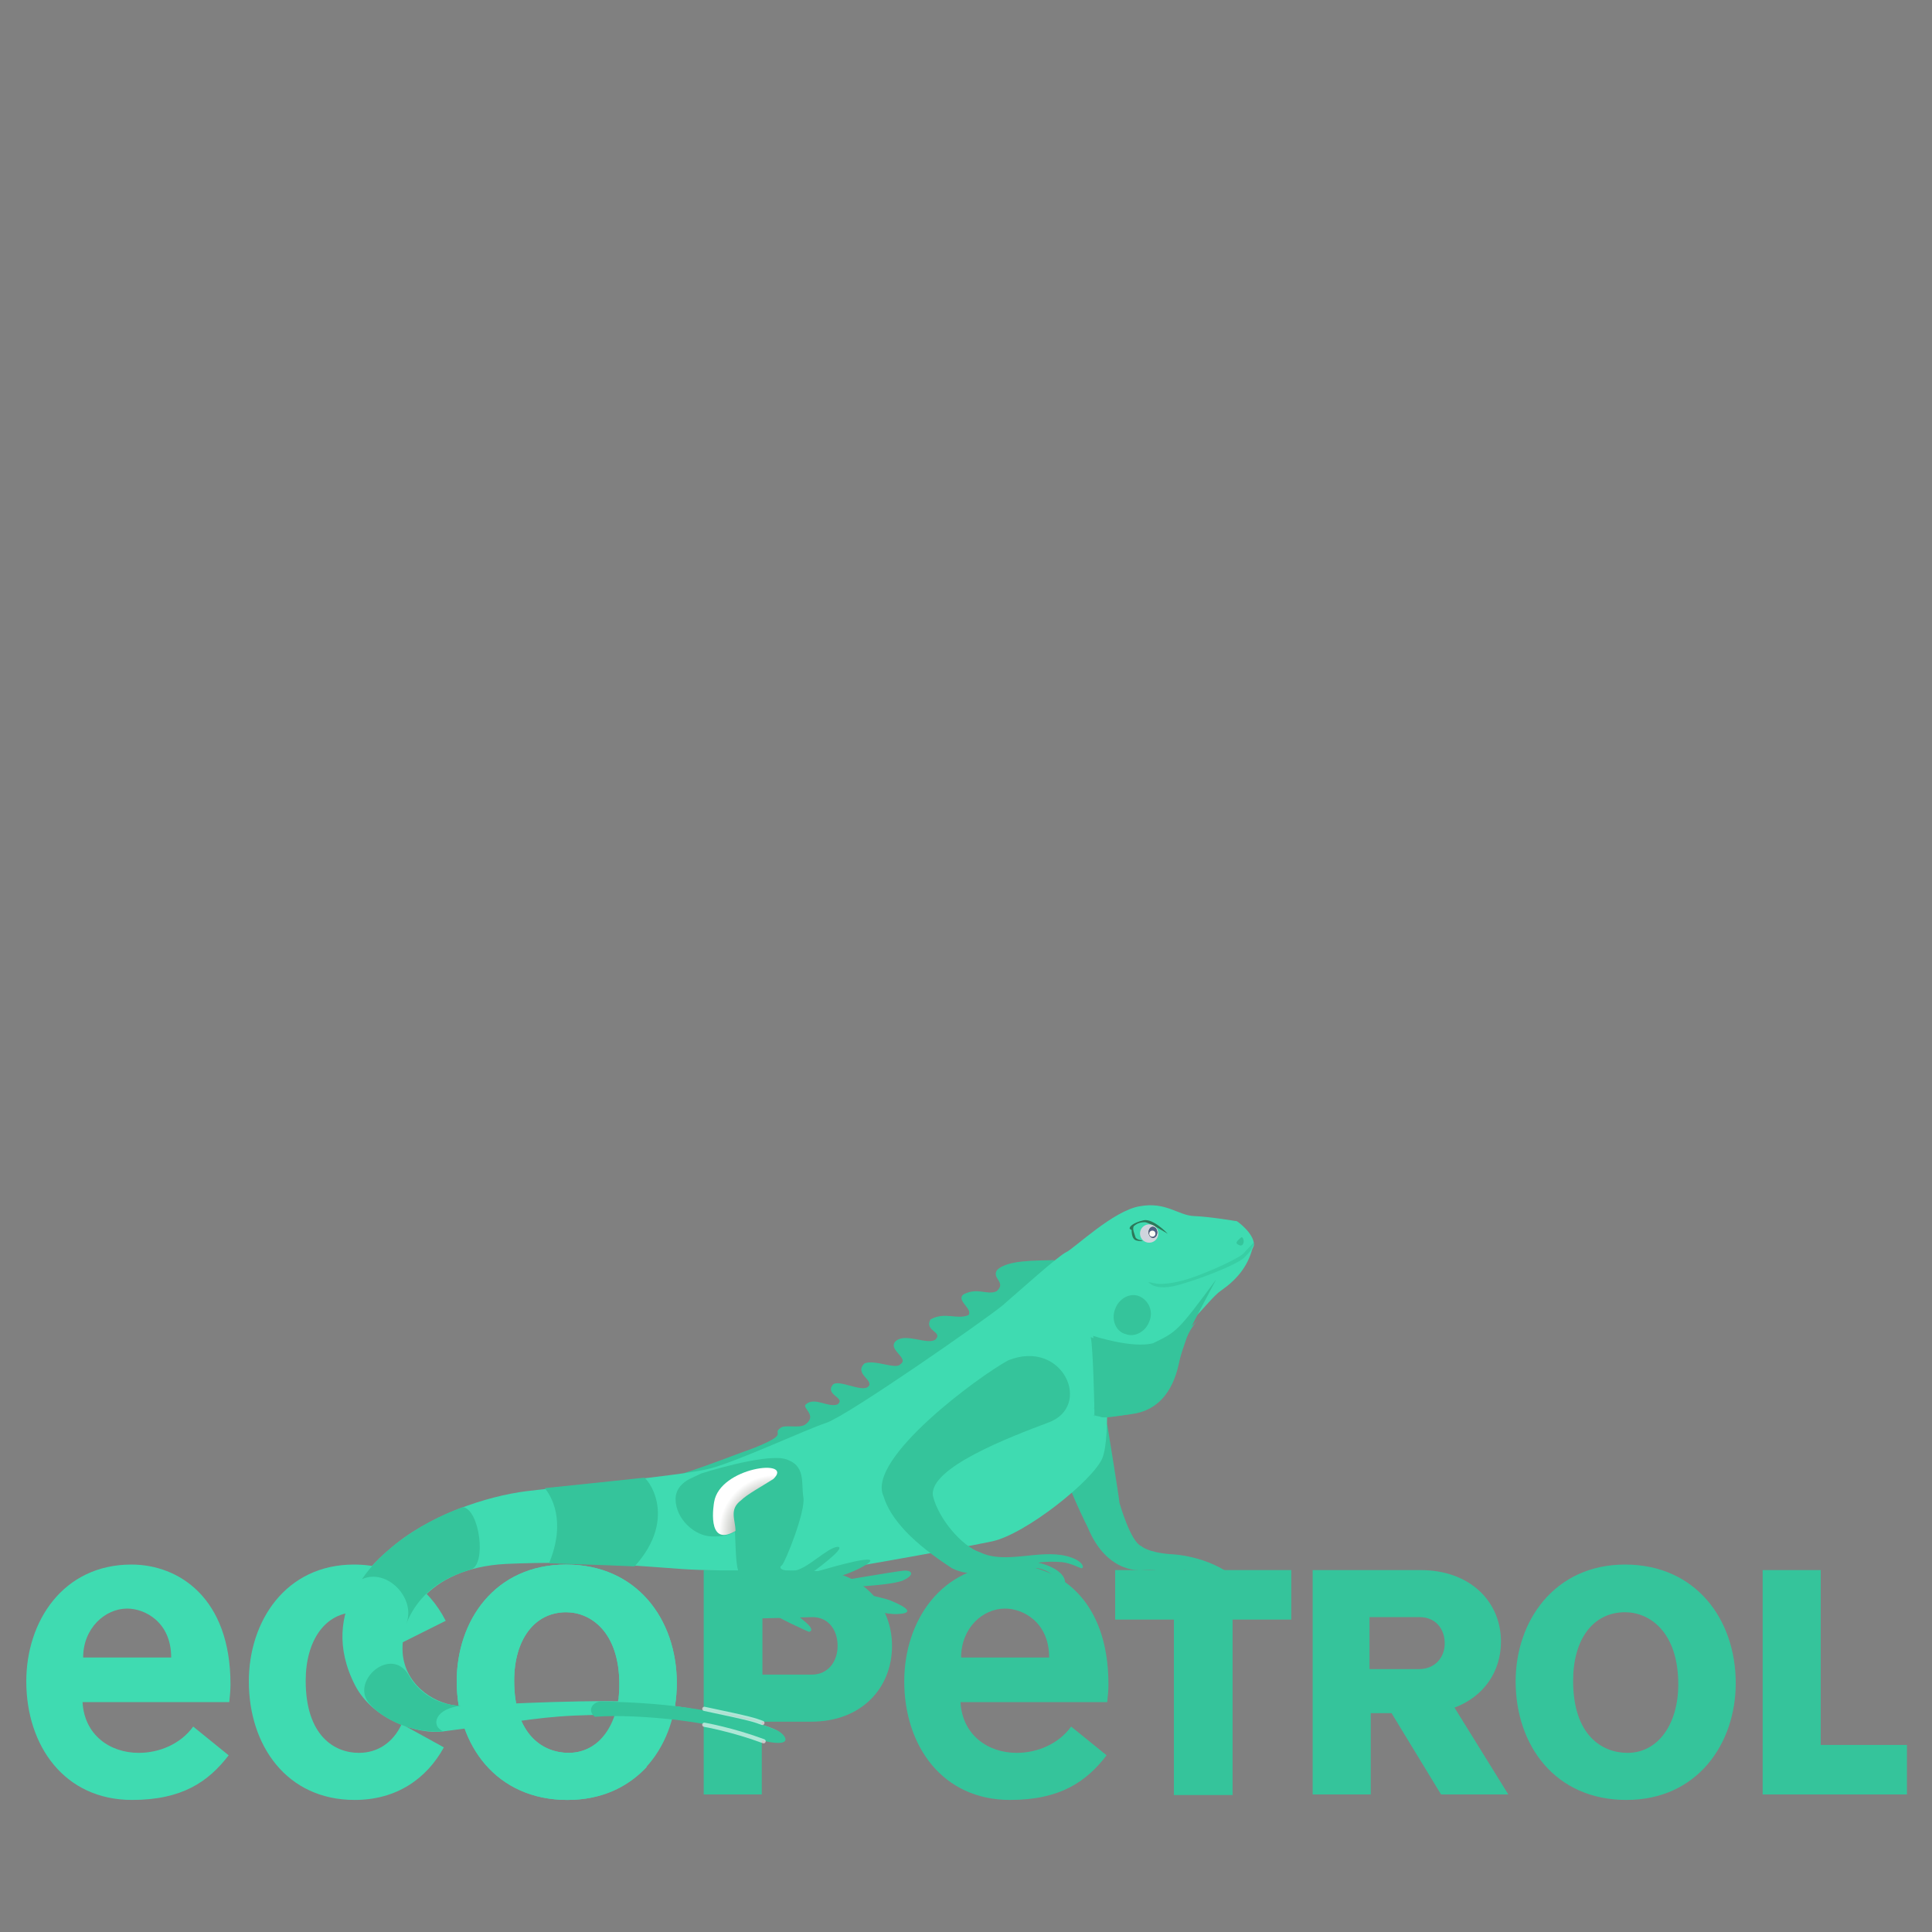 <?xml version="1.0" encoding="utf-8"?>
<!-- Generator: Adobe Illustrator 21.0.2, SVG Export Plug-In . SVG Version: 6.00 Build 0)  -->
<svg version="1.1" id="Capa_1" xmlns="http://www.w3.org/2000/svg" xmlns:xlink="http://www.w3.org/1999/xlink" x="0px" y="0px"
	 viewBox="0 0 316 316" enable-background="new 0 0 316 316" xml:space="preserve">
<rect x="0" y="0" width="316" height="316" fill="#808080" stroke="none"/>
<g>
	<path fill="#35C49B" d="M132.7,256.8c8.2,0,13.2,5.6,13.2,12.4c0,6.9-5,12.4-13.2,12.4h-8.1v11.9h-9.5v-36.7H132.7z M124.7,264.7
		v9.2h8.1c2.6,0,4.2-2.1,4.2-4.7c0-2.6-1.5-4.7-4.1-4.7L124.7,264.7L124.7,264.7z"/>
	<path fill="#35C49B" d="M157.1,278.4c0.3,5.4,4.5,8.3,9.2,8.3c3.3,0,6.8-1.4,8.9-4.3l5.8,4.7c-3.3,4.3-7.6,7.3-15.8,7.3
		c-11.1,0-17.3-8.9-17.3-19.4c0-9.8,6-19.1,17.2-19.1c7.7,0,16.2,5.4,16.2,19.6c0,1-0.1,1.9-0.2,2.9L157.1,278.4L157.1,278.4
		L157.1,278.4z M157.2,271.1h14.4c0-5.8-4.3-8-7.2-8C160.7,263.1,157.2,266.3,157.2,271.1z"/>
	<path fill="#35C49B" d="M211.2,256.8v8.1h-9.6v28.7H192v-28.7h-9.6v-8.1H211.2z"/>
	<g>
		<path fill="#35C49B" d="M227.6,280.2h-3.4v13.3h-9.5v-36.7h17.6c8.2,0,13.2,5.2,13.2,11.7c0,4.9-2.8,9-7.6,10.8l8.8,14.2h-11
			L227.6,280.2z M224,264.5v8.5h8.1c2.6,0,4.2-1.9,4.2-4.2c0-2.4-1.5-4.3-4.1-4.3H224z"/>
		<path fill="#35C49B" d="M247.9,275c0-9.8,6.3-19.1,17.9-19.1c11.5,0,18.1,8.9,18.1,19.4c0,9.8-6.2,19.1-17.9,19.1
			C254.4,294.4,247.9,285.5,247.9,275z M257.3,274.9c0,9,4.8,11.8,8.9,11.8c5,0,8.3-4.7,8.3-11.2c0-8.6-4.7-11.8-8.7-11.8
			C260.5,263.7,257.3,268.2,257.3,274.9z"/>
		<path fill="#35C49B" d="M288.3,256.8h9.5v28.6h14.1v8.1h-23.6V256.8z"/>
	</g>
	<path fill="#3FDBB1" d="M13.5,278.4c0.3,5.4,4.5,8.3,9.2,8.3c3.3,0,6.8-1.4,8.9-4.3l5.8,4.7c-3.3,4.3-7.6,7.3-15.8,7.3
		c-11.1,0-17.3-8.9-17.3-19.4c0-9.8,6-19.1,17.2-19.1c7.7,0,16.2,5.4,16.2,19.6c0,1-0.1,1.9-0.2,2.9L13.5,278.4L13.5,278.4z
		 M13.6,271.1H28c0-5.8-4.3-8-7.2-8C17.2,263.1,13.6,266.3,13.6,271.1z"/>
	<path fill="#3FDBB1" d="M74.7,275c0-9.8,6.2-19.1,17.9-19.1c11.5,0,18.1,8.9,18.1,19.4c0,9.8-6.2,19.1-17.9,19.1
		C81.2,294.4,74.7,285.5,74.7,275z M84.1,274.9c0,9,4.8,11.8,8.9,11.8c5,0,8.3-4.7,8.3-11.2c0-8.6-4.7-11.8-8.7-11.8
		C87.4,263.7,84.1,268.2,84.1,274.9z"/>
	<path fill="none" d="M92.7,263.7c-5.2,0-8.5,4.6-8.5,11.2c0,9,4.8,11.8,8.9,11.8c1.6,0,3.1-0.5,4.3-1.4l-1.8-0.9l2.5-7.4l3.2,0.6
		c0.1-0.7,0.1-1.3,0.1-2.1C101.3,266.9,96.7,263.7,92.7,263.7z"/>
	<path fill="#3FDBB1" d="M72.6,285.8c-2.8,5.1-7.7,8.6-14.6,8.6c-11.1,0-17.3-8.9-17.3-19.4c0-9.8,6-19.1,17.2-19.1
		c7.1,0,12.2,3.7,15,9.2l-7.2,3.6c-1.7-3.5-4.7-5-7.4-5c-5.1,0-8.3,4.6-8.3,11.2c0,9,4.7,11.8,8.7,11.8c3.1,0,5.6-1.7,7-4.7
		L72.6,285.8z"/>
	<path fill="#3FDBB1" d="M93,286.7c-4.1,0-8.9-2.9-8.9-11.8c0-6.7,3.3-11.2,8.5-11.2c4,0,8.7,3.2,8.7,11.8c0,0.7,0,1.4-0.1,2.1
		l9.2,1.5c0.2-1.2,0.3-2.5,0.3-3.8c0-10.5-6.6-19.4-18.1-19.4c-11.7,0-17.9,9.2-17.9,19.1c0,10.5,6.6,19.4,18.1,19.4
		c5.6,0,9.9-2.1,13-5.4l-8.4-3.7C96.1,286.2,94.7,286.7,93,286.7z"/>
	<g>
		<g>
			
				<path opacity="0.7" fill="none" stroke="#FFFFFF" stroke-width="0.817" stroke-linecap="round" stroke-linejoin="bevel" enable-background="new    " d="
				M124.8,284.1"/>
			
				<path opacity="0.7" fill="none" stroke="#FFFFFF" stroke-width="0.817" stroke-linecap="round" stroke-linejoin="bevel" enable-background="new    " d="
				M124.7,284.7"/>
			
				<path opacity="0.7" fill="none" stroke="#FFFFFF" stroke-width="0.817" stroke-linecap="round" stroke-linejoin="bevel" enable-background="new    " d="
				M114.7,281.8"/>
			<path fill="#35C49B" d="M172.4,206.1c-3.3,0.1-7.6,0-9.3,1.6c-1,1.4,1.6,2-0.1,3.5c-1.6,0.7-3-0.7-5.4,0.5
				c-1.3,1,1.6,2.4,0.8,3.4c-1.9,0.8-3.8-0.6-6.2,0.7c-1.1,1.9,2.1,2,0.8,3.3c-1.3,0.9-4.6-1-6.3,0.1c-1.9,1.4,2.1,2.9,0.6,3.9
				c-0.7,1-4.2-0.8-5.9-0.1c-1.8,1.7,1.7,2.8,0.6,3.8c-1,1-4.9-1.3-5.8-0.3c-1.3,1.7,2.2,2.1,0.8,3.2c-1.6,0.6-3.7-1.3-5.2,0
				c-0.7,0.6,2,1.8-0.1,3.3c-1,0.7-3.4-0.1-4.1,0.6c-1.4,1,1.7,0.8-4.2,3.2c-4.2,1.5-7.3,2.8-11.7,4.2c4-0.4,8-1.1,11.9-1.5
				c13.5-6.4,27.2-12.7,40.8-19.1c2.9-4.1,5.7-8.1,8.6-12.2C171.1,208.3,173.7,207.8,172.4,206.1z"/>
			<g>
				<path fill="#35C49B" d="M181.1,233c0,0,1.9,11.6,2,12.8c0,0,1.8,6.4,3.6,7.1c0,0,1,1,4.7,1.3c0,0,6.2,0.1,10.8,4c0,0,2.7,2,0,1
					c0,0-4.2-2.2-5.3-2.2c0,0,2.3,1.5,2.4,2.7c0,0,0.4,2.1-1.1,0.9c0,0-1.6-3.7-4.6-3.8c0,0,2.6,3.3,0.5,4.2c0,0-0.5,0.5-1-1.9
					c0,0-0.9-2.6-6-2.3c0,0-5.9,1-9.2-7c0,0-3.6-7.1-5-12.4L181.1,233z"/>
			</g>
			<path fill="#3FDBB1" d="M180.7,221.4c0,0,1.1,13.4-0.4,17.1c-1.5,3.6-12.5,12.4-18,13.6c-7.6,1.6-26.9,4.9-26.9,4.9l-10.6-0.2
				c-4.7,0.1-9.6,0.1-13.7-0.2c-4.7-0.3-15.3-1.4-28.4-0.8c-12.9,0.7-17.5,9-16.8,15c0.7,5.3,5.7,8.1,9.3,8.2c2.2,0,17.7-1,27.8-0.7
				c10.1,0.5,22.4,3.7,24,4.7c1.6,0.9,1,1.4-0.6,1.6c-0.7,0.1-3.1-0.8-6.9-1.9c-5-1.4-10-2.6-22.5-2.2c-8.7,0.2-10.5,0.9-24.6,2.7
				c-4,0.5-11.3-1.8-14.3-7.5c-6.5-12.6,4.1-21,5.5-22.2c6.4-5.7,16.1-8.8,22.5-9.6c2.9-0.4,25.5-2.5,30-3.7
				c4.6-1.2,15.5-6.3,19.1-7.5c3.5-1.2,25.9-16.8,28.8-19.2c2.9-2.5,9.1-8.1,10.4-8.7c1.3-0.6,7.7-6.8,12-7.5
				c4.3-0.8,6.3,1.5,8.9,1.6c2.6,0.1,6.7,0.8,6.7,0.8h0.2l0.2,0.1c0,0,2.7,1.9,2.7,3.8c0,0.2-0.2,0.5-0.3,0.8
				c-0.8,2.8-2.5,4.9-5.1,6.7c-2.1,1.4-6.9,8.6-11.3,9.7c-2.9,0.8-7.8,0.5-7.8,0.5"/>
			<path opacity="0.56" fill="#1F2A15" enable-background="new    " d="M191,201.8c0,0-2.4-2.6-4-2.2c-1.7,0.4-2.4,1.1-2.2,1.4
				l0.3,0.2c0,0-0.1,1.5,0.8,1.7c0.9,0.2,1,0,1,0s-1.1-0.1-1.2-0.6c-0.1-0.4-0.6-1.4-0.2-1.8c0.4-0.3,0.8-0.6,1.8-0.6
				C188.3,200.1,191,201.8,191,201.8z"/>
			
				<ellipse transform="matrix(0.999 -3.969273e-02 3.969273e-02 0.999 -7.863 7.621)" fill="#CFD4DD" cx="188" cy="201.8" rx="1.5" ry="1.5"/>
			<path fill="#35C49B" d="M179,231.7c0,0,0.1-11.7-0.2-13.2c0,0,6.4,2.1,9.8,1.2c3.9-1.9,4-1.9,10.3-10.4
				c-4.9,9.3-5.1,9.3-6.3,14.3c-1,4.2-3.9,6.6-5.7,7.1c-2.9,1-7.4,1.3-8,0.7"/>
			
				<ellipse transform="matrix(0.999 -4.098147e-02 4.098147e-02 0.999 -8.102 7.897)" fill="#1F2A15" cx="188.6" cy="201.6" rx="0.7" ry="0.9"/>
			
				<ellipse transform="matrix(0.999 -4.098147e-02 4.098147e-02 0.999 -8.102 7.897)" fill="#506085" cx="188.6" cy="201.6" rx="0.7" ry="0.9"/>
			<path fill="#35C49B" d="M203,202.4c-0.2,0.2-1.1,0.8-0.6,1.1c0.6,0.4,0.9,0.2,1-0.3C203.5,202.8,203.2,202.2,203,202.4z"/>
			<g>
				<path opacity="0.58" fill="#35C49B" enable-background="new    " d="M188.4,209.8l-0.6-0.1c0.3,0.3,0.6,0.4,0.7,0.5
					c0.2,0.1,1.2,0.6,3.3,0.2c3.3-0.7,10.8-3.6,11.8-4.8c1-1,1.1-1.3,1.1-1.3l0.1-0.3l0.3-0.5v-0.3c0,0-1,1-1.8,1.9
					c-1,0.9-8,4.2-11.5,4.7c-1.8,0.3-2.5,0.2-2.9,0.1C188.9,209.9,188.7,209.9,188.4,209.8z"/>
			</g>
			<path fill="#35C49B" d="M164.9,222.5c-4.8,2.6-23.2,16.1-20.4,22.2c1.2,3.9,4.9,7.7,11.2,11.8c5.2,2.6,8.2-2.4,15.3,4.1
				c0.8,0.3,0.9,0.1,1-0.1c0.2-0.9-2.1-2.6-4.2-3.5c1.1-1,2.8-0.4,3.8,0.2c1.1,0.7,1.8,2.1,2.6,1.6c0-1.4-2-2.7-4.4-3.2
				c1.1-0.2,2.5-0.2,3.9-0.1c1.6,0.2,2.9,1,3.2,1c0.5,0,0.3-1.3-2.5-2c-4.6-1.1-9.9,1.4-14.1-0.6c-3-1-6.8-5.5-7.7-9.2
				c-0.8-4.6,12.7-9.7,18.8-12C178.8,230.1,173.9,218.9,164.9,222.5z"/>
			
				<ellipse transform="matrix(0.999 -4.264947e-02 4.264947e-02 0.999 -8.437 8.222)" fill="#FCFCF5" cx="188.5" cy="201.8" rx="0.5" ry="0.5"/>
			<path fill="#35C49B" d="M182.4,214.1c0.6-1.7,2.4-2.7,3.9-2.1s2.4,2.4,1.7,4.1c-0.6,1.7-2.4,2.7-3.9,2.1
				C182.5,217.8,181.7,215.8,182.4,214.1z"/>
			<path fill="#35C49B" d="M66.8,273.9c-2.9-4.7-9.4,1-6.5,4.6c1.8,2.2,6.3,5,12.2,4.7c-2.2-1-1.2-3.8,2.9-4.2
				C69.1,278.8,66.8,273.9,66.8,273.9z"/>
			<g>
				<path fill="#35C49B" d="M98.2,278.3c-1.3,0.1-2.2,1.5-0.9,2.5c3.7-0.3,8.8,0,13.3,0.5c4.5,0.6,8.1,1.1,14.6,3.5
					c5.1,1.1,3.1-1.4,1.6-1.9C119.5,280.1,110.7,278.5,98.2,278.3"/>
			</g>
			<path fill="#35C49B" d="M105.3,241.7c-6.4,0.7-11.5,1.2-16.2,1.7c1,1.2,3.6,5.3,0.7,12.3c5.5,0.2,7.2,0.2,14,0.5
				C111.2,248,105.6,241.4,105.3,241.7z"/>
			<path fill="#35C49B" d="M75.7,246.5c-7.9,2.9-13.7,7.6-16.5,11.8c4.1-1.9,9,3.2,7.2,7.4c2.6-6.5,8.1-8.2,10.6-9
				C79.6,256,78.5,246.9,75.7,246.5z"/>
			<g>
				<path fill="#35C49B" d="M120.5,250.3c0,0-1,1.1-4,1c-2.9,0-6-2.9-6-6.1c0-1.7,1.2-2.8,2.5-3.4l1.7-0.8c0,0,10-3.2,13.6-2.4
					c3.6,1,2.7,3.9,3.1,6.3c0.4,2.3-3,10.7-3.5,11.1c-0.6,0.4-0.2,1,1.9,0.9c2.1-0.1,5.5-3.8,7.2-3.9c1.7,0-4.3,4.3-4.3,4.3
					s7.2-2.2,9.1-2.2c1.9-0.1-1.5,1.8-4.1,2.6c-2.6,0.8-3.4,1.4-3.4,1.4s12.2-2.1,13.5-2.2c1.3-0.1,1.9,0.6,0.1,1.5
					c-1.7,1-11.4,1.3-11.4,1.3s7.8,1.5,9.2,2.1c2.9,1.2,3.8,2.1,1,2.2c-2.3,0.1-7.1-1.5-10.3-1.7c-3.1-0.1-9-0.2-9-0.2
					s2.6,1.7,4.1,3c2.1,1.7,0.8,1.8,0.8,1.8s-5.1-2.2-6.9-3.6c-1.7-1.4-1.7-4.5-1.7-4.5s-1.8,0.2-2.5-0.9c-0.9-1.3-0.8-3.6-1-7.6"/>
			</g>
			
				<radialGradient id="SVGID_1_" cx="105.174" cy="708.874" r="11.561" gradientTransform="matrix(0.999 -4.010000e-02 4.010000e-02 0.999 -6.548 -453.373)" gradientUnits="userSpaceOnUse">
				<stop  offset="5.618000e-03" style="stop-color:#1F2A15"/>
				<stop  offset="0.809" style="stop-color:#FFFFFF"/>
			</radialGradient>
			<path fill="url(#SVGID_1_)" d="M121.2,245.4c1-1,3.6-2.4,5.3-3.5c3.5-3.4-8.8-2-9.7,3.8c0,0-1.4,7.6,3.5,4.7
				C120.3,248.6,119.2,246.9,121.2,245.4z"/>
			<path fill="#35C49B" d="M196,215.8c0,0-1.3,1.4-1.9,3c-1.1,3.2-1,3-1.3,4.3c-1,4.6-3.5,7.7-7.8,8.2c-3.7,0.5-5.1,0.9-5.5,0
				c-0.5-1-0.6-1.1-0.6-1.1l0.1,0.3c0,0-0.2-10.1-0.6-11.8c0,0,6.2,2.6,10.3,1.6C188.7,220,193.5,218.8,196,215.8z"/>
			<path opacity="0.8" fill="#FFFFFF" stroke="#FFFFFF" stroke-width="0.708" enable-background="new    " d="M125.2,282"/>
			<path opacity="0.8" fill="#FFFFFF" stroke="#FFFFFF" stroke-width="0.708" enable-background="new    " d="M114.7,279.5"/>
			
				<path opacity="0.59" fill="none" stroke="#FFFFFF" stroke-width="0.689" stroke-linecap="round" enable-background="new    " d="
				M115.2,282.1c0,0,4.6,0.8,9.7,2.7"/>
			
				<path opacity="0.59" fill="#6E6E6E" stroke="#FFFFFF" stroke-width="0.689" stroke-linecap="round" enable-background="new    " d="
				M115.2,279.5c8.1,1.7,8.1,1.8,9.5,2.3"/>
		</g>
	</g>
</g>
</svg>
